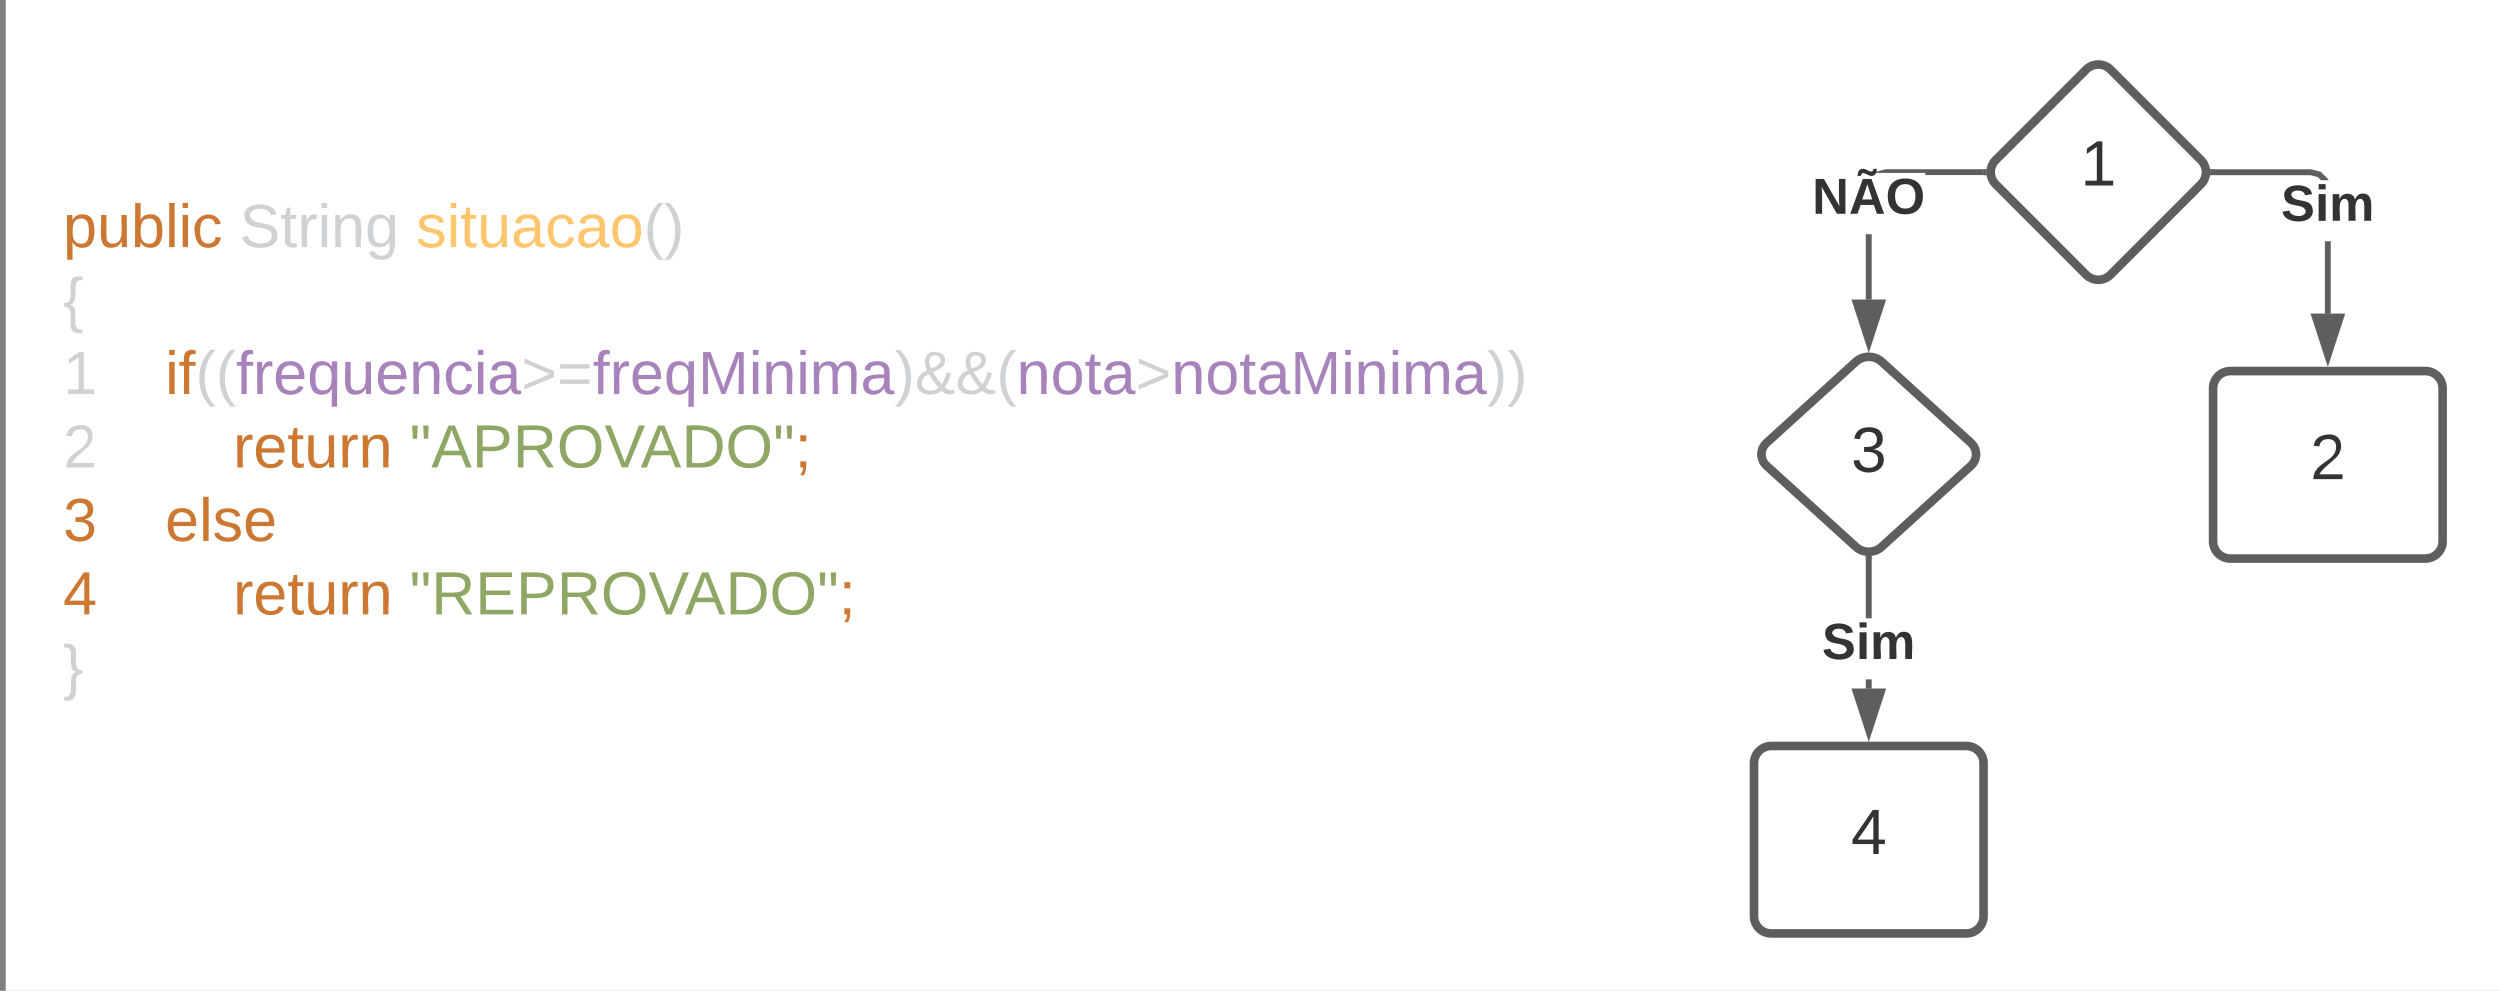 <svg xmlns="http://www.w3.org/2000/svg" xmlns:xlink="http://www.w3.org/1999/xlink" xmlns:lucid="lucid" width="871.33" height="345.33"><rect width="100%" height="100%" fill="#808080" stroke="none"/><g transform="translate(2 -20)" lucid:page-tab-id="0_0"><path d="M0 0h1870.87v1322.83H0z" fill="#fff"/><path d="M580 267.33h240v60H580z" fill="none"/><path d="M20 66.67h580V290H20z" fill="none"/><use xlink:href="#a" transform="matrix(1,0,0,1,20,66.667) translate(0 39.467)"/><use xlink:href="#b" transform="matrix(1,0,0,1,20,66.667) translate(61.511 39.467)"/><use xlink:href="#c" transform="matrix(1,0,0,1,20,66.667) translate(123.022 39.467)"/><use xlink:href="#d" transform="matrix(1,0,0,1,20,66.667) translate(0 65.067)"/><use xlink:href="#e" transform="matrix(1,0,0,1,20,66.667) translate(0 90.667)"/><use xlink:href="#f" transform="matrix(1,0,0,1,20,66.667) translate(35.556 90.667)"/><use xlink:href="#g" transform="matrix(1,0,0,1,20,66.667) translate(0 116.267)"/><use xlink:href="#h" transform="matrix(1,0,0,1,20,66.667) translate(59.259 116.267)"/><use xlink:href="#i" transform="matrix(1,0,0,1,20,66.667) translate(120.77 116.267)"/><use xlink:href="#j" transform="matrix(1,0,0,1,20,66.667) translate(0 141.867)"/><use xlink:href="#k" transform="matrix(1,0,0,1,20,66.667) translate(35.556 141.867)"/><use xlink:href="#l" transform="matrix(1,0,0,1,20,66.667) translate(0 167.467)"/><use xlink:href="#m" transform="matrix(1,0,0,1,20,66.667) translate(59.259 167.467)"/><use xlink:href="#n" transform="matrix(1,0,0,1,20,66.667) translate(120.77 167.467)"/><use xlink:href="#o" transform="matrix(1,0,0,1,20,66.667) translate(0 193.067)"/><path d="M725.1 44.24c2.33-2.34 6.13-2.34 8.48 0l31.5 31.52c2.35 2.34 2.35 6.14 0 8.48l-31.5 31.52c-2.35 2.34-6.15 2.34-8.5 0l-31.5-31.52c-2.35-2.34-2.35-6.14 0-8.48z" stroke="#5e5e5e" stroke-width="3" fill="#fff"/><use xlink:href="#p" transform="matrix(1,0,0,1,694.333,45) translate(28.832 39.653)"/><path d="M644.9 146.03c2.44-2.22 6.42-2.22 8.87 0l31.12 28.27c2.44 2.23 2.44 5.84 0 8.07l-31.13 28.26c-2.45 2.23-6.43 2.23-8.88 0l-31.13-28.26c-2.45-2.23-2.45-5.84 0-8.07z" stroke="#5e5e5e" stroke-width="3" fill="#fff"/><use xlink:href="#q" transform="matrix(1,0,0,1,614.333,147) translate(28.832 37.465)"/><path d="M609.33 286c0-3.3 2.7-6 6-6h68c3.32 0 6 2.7 6 6v53.33c0 3.32-2.68 6-6 6h-68c-3.3 0-6-2.68-6-6z" stroke="#5e5e5e" stroke-width="3" fill="#fff"/><use xlink:href="#r" transform="matrix(1,0,0,1,621.333,292) translate(21.827 25.653)"/><path d="M769.33 155.33c0-3.3 2.7-6 6-6h68c3.32 0 6 2.7 6 6v53.34c0 3.3-2.68 6-6 6h-68c-3.3 0-6-2.7-6-6z" stroke="#5e5e5e" stroke-width="3" fill="#fff"/><use xlink:href="#s" transform="matrix(1,0,0,1,781.333,161.333) translate(21.827 25.653)"/><path d="M810.33 129.33h-2v-25.25h2zm-3.45-49.4l2.53 2.52.1.3h-2.63l-1.03-1.04-2.64-.7h-33.88v-2h34.15z" stroke="#5e5e5e" stroke-width=".05" fill="#5e5e5e"/><path d="M769.35 81h-1.17l.2-1.33-.17-.67h1.15z" fill="#5e5e5e"/><path d="M769.37 81.03h-1.22l.2-1.36-.17-.7h1.2zm-1.13-2l.15.64-.2 1.3h1.12v-1.94z" stroke="#5e5e5e" stroke-width=".05" fill="#5e5e5e"/><path d="M809.33 144.6l-4.63-14.27h9.27z" fill="#5e5e5e"/><path d="M809.33 147.83l-6-18.5h12.02zm-3.26-16.5l3.26 10.03 3.26-10.03z" stroke="#5e5e5e" stroke-width=".05" fill="#5e5e5e"/><g><use xlink:href="#t" transform="matrix(1,0,0,1,793.037,82.743) translate(0 14.222)"/></g><path d="M650.33 124.4h-2v-22.78h2zM689.35 81h-20.3v-.72h-17.62l.36-.36 3.4-.92h34.15z" stroke="#5e5e5e" stroke-width=".05" fill="#5e5e5e"/><path d="M690.3 80.33l.15.67h-1.13v-2h1.16z" fill="#5e5e5e"/><path d="M690.33 80.33l.16.7h-1.2v-2.06h1.2zm-.98-1.3v1.94h1.07l-.14-.64.18-1.3z" stroke="#5e5e5e" stroke-width=".05" fill="#5e5e5e"/><path d="M649.33 139.68l-4.63-14.27h9.27z" fill="#5e5e5e"/><path d="M649.33 142.92l-6-18.5h12.02zm-3.26-16.5l3.26 10.02 3.26-10.03z" stroke="#5e5e5e" stroke-width=".05" fill="#5e5e5e"/><g><use xlink:href="#u" transform="matrix(1,0,0,1,629.63,80.285) translate(0 14.222)"/></g><path d="M650.33 260h-2v-3.2h2zm0-24.54h-2v-20.7h2z" stroke="#5e5e5e" stroke-width=".05" fill="#5e5e5e"/><path d="M649.92 213.8l.4-.1v1.08h-2v-1.12z" fill="#5e5e5e"/><path d="M649.92 213.78l.44-.1v1.12h-2.05v-1.16zm-1.56.97h1.95v-1l-.38.08-1.56-.14z" stroke="#5e5e5e" stroke-width=".05" fill="#5e5e5e"/><path d="M649.33 275.26L644.7 261h9.27z" fill="#5e5e5e"/><path d="M649.33 278.5l-6-18.5h12.02zm-3.26-16.5l3.26 10.03L652.6 262z" stroke="#5e5e5e" stroke-width=".05" fill="#5e5e5e"/><g><use xlink:href="#t" transform="matrix(1,0,0,1,633.037,235.459) translate(0 14.222)"/></g><defs><path fill="#cc7832" d="M115-194c55 1 70 41 70 98S169 2 115 4C84 4 66-9 55-30l1 105H24l-1-265h31l2 30c10-21 28-34 59-34zm-8 174c40 0 45-34 45-75s-6-73-45-74c-42 0-51 32-51 76 0 43 10 73 51 73" id="v"/><path fill="#cc7832" d="M84 4C-5 8 30-112 23-190h32v120c0 31 7 50 39 49 72-2 45-101 50-169h31l1 190h-30c-1-10 1-25-2-33-11 22-28 36-60 37" id="w"/><path fill="#cc7832" d="M115-194c53 0 69 39 70 98 0 66-23 100-70 100C84 3 66-7 56-30L54 0H23l1-261h32v101c10-23 28-34 59-34zm-8 174c40 0 45-34 45-75 0-40-5-75-45-74-42 0-51 32-51 76 0 43 10 73 51 73" id="x"/><path fill="#cc7832" d="M24 0v-261h32V0H24" id="y"/><path fill="#cc7832" d="M24-231v-30h32v30H24zM24 0v-190h32V0H24" id="z"/><path fill="#cc7832" d="M96-169c-40 0-48 33-48 73s9 75 48 75c24 0 41-14 43-38l32 2c-6 37-31 61-74 61-59 0-76-41-82-99-10-93 101-131 147-64 4 7 5 14 7 22l-32 3c-4-21-16-35-41-35" id="A"/><g id="a"><use transform="matrix(0.059,0,0,0.059,0,0)" xlink:href="#v"/><use transform="matrix(0.059,0,0,0.059,11.852,0)" xlink:href="#w"/><use transform="matrix(0.059,0,0,0.059,23.704,0)" xlink:href="#x"/><use transform="matrix(0.059,0,0,0.059,35.556,0)" xlink:href="#y"/><use transform="matrix(0.059,0,0,0.059,40.237,0)" xlink:href="#z"/><use transform="matrix(0.059,0,0,0.059,44.919,0)" xlink:href="#A"/></g><path fill="#cfd2d5" d="M185-189c-5-48-123-54-124 2 14 75 158 14 163 119 3 78-121 87-175 55-17-10-28-26-33-46l33-7c5 56 141 63 141-1 0-78-155-14-162-118-5-82 145-84 179-34 5 7 8 16 11 25" id="B"/><path fill="#cfd2d5" d="M59-47c-2 24 18 29 38 22v24C64 9 27 4 27-40v-127H5v-23h24l9-43h21v43h35v23H59v120" id="C"/><path fill="#cfd2d5" d="M114-163C36-179 61-72 57 0H25l-1-190h30c1 12-1 29 2 39 6-27 23-49 58-41v29" id="D"/><path fill="#cfd2d5" d="M24-231v-30h32v30H24zM24 0v-190h32V0H24" id="E"/><path fill="#cfd2d5" d="M117-194c89-4 53 116 60 194h-32v-121c0-31-8-49-39-48C34-167 62-67 57 0H25l-1-190h30c1 10-1 24 2 32 11-22 29-35 61-36" id="F"/><path fill="#cfd2d5" d="M177-190C167-65 218 103 67 71c-23-6-38-20-44-43l32-5c15 47 100 32 89-28v-30C133-14 115 1 83 1 29 1 15-40 15-95c0-56 16-97 71-98 29-1 48 16 59 35 1-10 0-23 2-32h30zM94-22c36 0 50-32 50-73 0-42-14-75-50-75-39 0-46 34-46 75s6 73 46 73" id="G"/><g id="b"><use transform="matrix(0.059,0,0,0.059,0,0)" xlink:href="#B"/><use transform="matrix(0.059,0,0,0.059,14.222,0)" xlink:href="#C"/><use transform="matrix(0.059,0,0,0.059,20.148,0)" xlink:href="#D"/><use transform="matrix(0.059,0,0,0.059,27.2,0)" xlink:href="#E"/><use transform="matrix(0.059,0,0,0.059,31.881,0)" xlink:href="#F"/><use transform="matrix(0.059,0,0,0.059,43.733,0)" xlink:href="#G"/></g><path fill="#ffc66d" d="M135-143c-3-34-86-38-87 0 15 53 115 12 119 90S17 21 10-45l28-5c4 36 97 45 98 0-10-56-113-15-118-90-4-57 82-63 122-42 12 7 21 19 24 35" id="H"/><path fill="#ffc66d" d="M24-231v-30h32v30H24zM24 0v-190h32V0H24" id="I"/><path fill="#ffc66d" d="M59-47c-2 24 18 29 38 22v24C64 9 27 4 27-40v-127H5v-23h24l9-43h21v43h35v23H59v120" id="J"/><path fill="#ffc66d" d="M84 4C-5 8 30-112 23-190h32v120c0 31 7 50 39 49 72-2 45-101 50-169h31l1 190h-30c-1-10 1-25-2-33-11 22-28 36-60 37" id="K"/><path fill="#ffc66d" d="M141-36C126-15 110 5 73 4 37 3 15-17 15-53c-1-64 63-63 125-63 3-35-9-54-41-54-24 1-41 7-42 31l-33-3c5-37 33-52 76-52 45 0 72 20 72 64v82c-1 20 7 32 28 27v20c-31 9-61-2-59-35zM48-53c0 20 12 33 32 33 41-3 63-29 60-74-43 2-92-5-92 41" id="L"/><path fill="#ffc66d" d="M96-169c-40 0-48 33-48 73s9 75 48 75c24 0 41-14 43-38l32 2c-6 37-31 61-74 61-59 0-76-41-82-99-10-93 101-131 147-64 4 7 5 14 7 22l-32 3c-4-21-16-35-41-35" id="M"/><path fill="#ffc66d" d="M100-194c62-1 85 37 85 99 1 63-27 99-86 99S16-35 15-95c0-66 28-99 85-99zM99-20c44 1 53-31 53-75 0-43-8-75-51-75s-53 32-53 75 10 74 51 75" id="N"/><path fill="#cfd2d5" d="M87 75C49 33 22-17 22-94c0-76 28-126 65-167h31c-38 41-64 92-64 168S80 34 118 75H87" id="O"/><path fill="#cfd2d5" d="M33-261c38 41 65 92 65 168S71 34 33 75H2C39 34 66-17 66-93S39-220 2-261h31" id="P"/><g id="c"><use transform="matrix(0.059,0,0,0.059,0,0)" xlink:href="#H"/><use transform="matrix(0.059,0,0,0.059,10.667,0)" xlink:href="#I"/><use transform="matrix(0.059,0,0,0.059,15.348,0)" xlink:href="#J"/><use transform="matrix(0.059,0,0,0.059,21.274,0)" xlink:href="#K"/><use transform="matrix(0.059,0,0,0.059,33.126,0)" xlink:href="#L"/><use transform="matrix(0.059,0,0,0.059,44.978,0)" xlink:href="#M"/><use transform="matrix(0.059,0,0,0.059,55.644,0)" xlink:href="#L"/><use transform="matrix(0.059,0,0,0.059,67.496,0)" xlink:href="#N"/><use transform="matrix(0.059,0,0,0.059,79.348,0)" xlink:href="#O"/><use transform="matrix(0.059,0,0,0.059,86.4,0)" xlink:href="#P"/></g><path fill="#cfd2d5" d="M39-94c74 12-11 154 75 146v23c-44 4-70-10-70-52C44-23 55-84 6-82v-22c81 4-7-162 84-157h24v23c-82-15-2 131-75 144" id="Q"/><use transform="matrix(0.059,0,0,0.059,0,0)" xlink:href="#Q" id="d"/><path fill="#cfd2d5" d="M27 0v-27h64v-190l-56 39v-29l58-41h29v221h61V0H27" id="R"/><use transform="matrix(0.059,0,0,0.059,0,0)" xlink:href="#R" id="e"/><path fill="#cc7832" d="M101-234c-31-9-42 10-38 44h38v23H63V0H32v-167H5v-23h27c-7-52 17-82 69-68v24" id="S"/><path fill="#a782bb" d="M101-234c-31-9-42 10-38 44h38v23H63V0H32v-167H5v-23h27c-7-52 17-82 69-68v24" id="T"/><path fill="#a782bb" d="M114-163C36-179 61-72 57 0H25l-1-190h30c1 12-1 29 2 39 6-27 23-49 58-41v29" id="U"/><path fill="#a782bb" d="M100-194c63 0 86 42 84 106H49c0 40 14 67 53 68 26 1 43-12 49-29l28 8c-11 28-37 45-77 45C44 4 14-33 15-96c1-61 26-98 85-98zm52 81c6-60-76-77-97-28-3 7-6 17-6 28h103" id="V"/><path fill="#a782bb" d="M145-31C134-9 116 4 85 4 32 4 16-35 15-94c0-59 17-99 70-100 32-1 48 14 60 33 0-11-1-24 2-32h30l-1 268h-32zM93-21c41 0 51-33 51-76s-8-73-50-73c-40 0-46 35-46 75s5 74 45 74" id="W"/><path fill="#a782bb" d="M84 4C-5 8 30-112 23-190h32v120c0 31 7 50 39 49 72-2 45-101 50-169h31l1 190h-30c-1-10 1-25-2-33-11 22-28 36-60 37" id="X"/><path fill="#a782bb" d="M117-194c89-4 53 116 60 194h-32v-121c0-31-8-49-39-48C34-167 62-67 57 0H25l-1-190h30c1 10-1 24 2 32 11-22 29-35 61-36" id="Y"/><path fill="#a782bb" d="M96-169c-40 0-48 33-48 73s9 75 48 75c24 0 41-14 43-38l32 2c-6 37-31 61-74 61-59 0-76-41-82-99-10-93 101-131 147-64 4 7 5 14 7 22l-32 3c-4-21-16-35-41-35" id="Z"/><path fill="#a782bb" d="M24-231v-30h32v30H24zM24 0v-190h32V0H24" id="aa"/><path fill="#a782bb" d="M141-36C126-15 110 5 73 4 37 3 15-17 15-53c-1-64 63-63 125-63 3-35-9-54-41-54-24 1-41 7-42 31l-33-3c5-37 33-52 76-52 45 0 72 20 72 64v82c-1 20 7 32 28 27v20c-31 9-61-2-59-35zM48-53c0 20 12 33 32 33 41-3 63-29 60-74-43 2-92-5-92 41" id="ab"/><path fill="#cfd2d5" d="M18-27v-27l151-64-151-65v-27l175 74v36" id="ac"/><path fill="#cfd2d5" d="M18-150v-26h174v26H18zm0 90v-26h174v26H18" id="ad"/><path fill="#a782bb" d="M240 0l2-218c-23 76-54 145-80 218h-23L58-218 59 0H30v-248h44l77 211c21-75 51-140 76-211h43V0h-30" id="ae"/><path fill="#a782bb" d="M210-169c-67 3-38 105-44 169h-31v-121c0-29-5-50-35-48C34-165 62-65 56 0H25l-1-190h30c1 10-1 24 2 32 10-44 99-50 107 0 11-21 27-35 58-36 85-2 47 119 55 194h-31v-121c0-29-5-49-35-48" id="af"/><path fill="#cfd2d5" d="M234-2c-28 10-62 0-77-18C117 19 8 12 13-65c3-43 29-61 60-76-25-40-17-114 47-108 35 3 59 15 59 50 0 44-40 53-71 69 14 26 32 50 51 72 14-21 24-43 30-72l26 8c-9 33-21 57-38 82 13 13 33 22 57 15v23zM97-151c25-10 52-18 56-48-1-18-13-29-33-29-42 0-39 50-23 77zM42-66c-3 51 71 58 98 28-20-24-41-51-56-80-23 10-40 24-42 52" id="ag"/><path fill="#a782bb" d="M100-194c62-1 85 37 85 99 1 63-27 99-86 99S16-35 15-95c0-66 28-99 85-99zM99-20c44 1 53-31 53-75 0-43-8-75-51-75s-53 32-53 75 10 74 51 75" id="ah"/><path fill="#a782bb" d="M59-47c-2 24 18 29 38 22v24C64 9 27 4 27-40v-127H5v-23h24l9-43h21v43h35v23H59v120" id="ai"/><g id="f"><use transform="matrix(0.059,0,0,0.059,0,0)" xlink:href="#z"/><use transform="matrix(0.059,0,0,0.059,4.681,0)" xlink:href="#S"/><use transform="matrix(0.059,0,0,0.059,10.607,0)" xlink:href="#O"/><use transform="matrix(0.059,0,0,0.059,17.659,0)" xlink:href="#O"/><use transform="matrix(0.059,0,0,0.059,24.711,0)" xlink:href="#T"/><use transform="matrix(0.059,0,0,0.059,30.637,0)" xlink:href="#U"/><use transform="matrix(0.059,0,0,0.059,37.689,0)" xlink:href="#V"/><use transform="matrix(0.059,0,0,0.059,49.541,0)" xlink:href="#W"/><use transform="matrix(0.059,0,0,0.059,61.393,0)" xlink:href="#X"/><use transform="matrix(0.059,0,0,0.059,73.244,0)" xlink:href="#V"/><use transform="matrix(0.059,0,0,0.059,85.096,0)" xlink:href="#Y"/><use transform="matrix(0.059,0,0,0.059,96.948,0)" xlink:href="#Z"/><use transform="matrix(0.059,0,0,0.059,107.615,0)" xlink:href="#aa"/><use transform="matrix(0.059,0,0,0.059,112.296,0)" xlink:href="#ab"/><use transform="matrix(0.059,0,0,0.059,124.148,0)" xlink:href="#ac"/><use transform="matrix(0.059,0,0,0.059,136.593,0)" xlink:href="#ad"/><use transform="matrix(0.059,0,0,0.059,149.037,0)" xlink:href="#T"/><use transform="matrix(0.059,0,0,0.059,154.963,0)" xlink:href="#U"/><use transform="matrix(0.059,0,0,0.059,162.015,0)" xlink:href="#V"/><use transform="matrix(0.059,0,0,0.059,173.867,0)" xlink:href="#W"/><use transform="matrix(0.059,0,0,0.059,185.719,0)" xlink:href="#ae"/><use transform="matrix(0.059,0,0,0.059,203.437,0)" xlink:href="#aa"/><use transform="matrix(0.059,0,0,0.059,208.119,0)" xlink:href="#Y"/><use transform="matrix(0.059,0,0,0.059,219.97,0)" xlink:href="#aa"/><use transform="matrix(0.059,0,0,0.059,224.652,0)" xlink:href="#af"/><use transform="matrix(0.059,0,0,0.059,242.37,0)" xlink:href="#ab"/><use transform="matrix(0.059,0,0,0.059,254.222,0)" xlink:href="#P"/><use transform="matrix(0.059,0,0,0.059,261.274,0)" xlink:href="#ag"/><use transform="matrix(0.059,0,0,0.059,275.496,0)" xlink:href="#ag"/><use transform="matrix(0.059,0,0,0.059,289.719,0)" xlink:href="#O"/><use transform="matrix(0.059,0,0,0.059,296.77,0)" xlink:href="#Y"/><use transform="matrix(0.059,0,0,0.059,308.622,0)" xlink:href="#ah"/><use transform="matrix(0.059,0,0,0.059,320.474,0)" xlink:href="#ai"/><use transform="matrix(0.059,0,0,0.059,326.4,0)" xlink:href="#ab"/><use transform="matrix(0.059,0,0,0.059,338.252,0)" xlink:href="#ac"/><use transform="matrix(0.059,0,0,0.059,350.696,0)" xlink:href="#Y"/><use transform="matrix(0.059,0,0,0.059,362.548,0)" xlink:href="#ah"/><use transform="matrix(0.059,0,0,0.059,374.4,0)" xlink:href="#ai"/><use transform="matrix(0.059,0,0,0.059,380.326,0)" xlink:href="#ab"/><use transform="matrix(0.059,0,0,0.059,392.178,0)" xlink:href="#ae"/><use transform="matrix(0.059,0,0,0.059,409.896,0)" xlink:href="#aa"/><use transform="matrix(0.059,0,0,0.059,414.578,0)" xlink:href="#Y"/><use transform="matrix(0.059,0,0,0.059,426.43,0)" xlink:href="#aa"/><use transform="matrix(0.059,0,0,0.059,431.111,0)" xlink:href="#af"/><use transform="matrix(0.059,0,0,0.059,448.83,0)" xlink:href="#ab"/><use transform="matrix(0.059,0,0,0.059,460.681,0)" xlink:href="#P"/><use transform="matrix(0.059,0,0,0.059,467.733,0)" xlink:href="#P"/></g><path fill="#cfd2d5" d="M101-251c82-7 93 87 43 132L82-64C71-53 59-42 53-27h129V0H18c2-99 128-94 128-182 0-28-16-43-45-43s-46 15-49 41l-32-3c6-41 34-60 81-64" id="aj"/><use transform="matrix(0.059,0,0,0.059,0,0)" xlink:href="#aj" id="g"/><path fill="#cc7832" d="M114-163C36-179 61-72 57 0H25l-1-190h30c1 12-1 29 2 39 6-27 23-49 58-41v29" id="ak"/><path fill="#cc7832" d="M100-194c63 0 86 42 84 106H49c0 40 14 67 53 68 26 1 43-12 49-29l28 8c-11 28-37 45-77 45C44 4 14-33 15-96c1-61 26-98 85-98zm52 81c6-60-76-77-97-28-3 7-6 17-6 28h103" id="al"/><path fill="#cc7832" d="M59-47c-2 24 18 29 38 22v24C64 9 27 4 27-40v-127H5v-23h24l9-43h21v43h35v23H59v120" id="am"/><path fill="#cc7832" d="M117-194c89-4 53 116 60 194h-32v-121c0-31-8-49-39-48C34-167 62-67 57 0H25l-1-190h30c1 10-1 24 2 32 11-22 29-35 61-36" id="an"/><g id="h"><use transform="matrix(0.059,0,0,0.059,0,0)" xlink:href="#ak"/><use transform="matrix(0.059,0,0,0.059,7.052,0)" xlink:href="#al"/><use transform="matrix(0.059,0,0,0.059,18.904,0)" xlink:href="#am"/><use transform="matrix(0.059,0,0,0.059,24.83,0)" xlink:href="#w"/><use transform="matrix(0.059,0,0,0.059,36.681,0)" xlink:href="#ak"/><use transform="matrix(0.059,0,0,0.059,43.733,0)" xlink:href="#an"/></g><path fill="#8ea765" d="M109-170H84l-4-78h32zm-65 0H19l-4-78h33" id="ao"/><path fill="#8ea765" d="M205 0l-28-72H64L36 0H1l101-248h38L239 0h-34zm-38-99l-47-123c-12 45-31 82-46 123h93" id="ap"/><path fill="#8ea765" d="M30-248c87 1 191-15 191 75 0 78-77 80-158 76V0H30v-248zm33 125c57 0 124 11 124-50 0-59-68-47-124-48v98" id="aq"/><path fill="#8ea765" d="M233-177c-1 41-23 64-60 70L243 0h-38l-65-103H63V0H30v-248c88 3 205-21 203 71zM63-129c60-2 137 13 137-47 0-61-80-42-137-45v92" id="ar"/><path fill="#8ea765" d="M140-251c81 0 123 46 123 126C263-46 219 4 140 4 59 4 17-45 17-125s42-126 123-126zm0 227c63 0 89-41 89-101s-29-99-89-99c-61 0-89 39-89 99S79-25 140-24" id="as"/><path fill="#8ea765" d="M137 0h-34L2-248h35l83 218 83-218h36" id="at"/><path fill="#8ea765" d="M30-248c118-7 216 8 213 122C240-48 200 0 122 0H30v-248zM63-27c89 8 146-16 146-99s-60-101-146-95v194" id="au"/><path fill="#cc7832" d="M68-36c1 33-1 63-14 82H32c9-13 17-26 17-46H33v-36h35zM33-154v-36h35v36H33" id="av"/><g id="i"><use transform="matrix(0.059,0,0,0.059,0,0)" xlink:href="#ao"/><use transform="matrix(0.059,0,0,0.059,7.526,0)" xlink:href="#ap"/><use transform="matrix(0.059,0,0,0.059,21.748,0)" xlink:href="#aq"/><use transform="matrix(0.059,0,0,0.059,35.97,0)" xlink:href="#ar"/><use transform="matrix(0.059,0,0,0.059,51.319,0)" xlink:href="#as"/><use transform="matrix(0.059,0,0,0.059,67.911,0)" xlink:href="#at"/><use transform="matrix(0.059,0,0,0.059,80.533,0)" xlink:href="#ap"/><use transform="matrix(0.059,0,0,0.059,94.756,0)" xlink:href="#au"/><use transform="matrix(0.059,0,0,0.059,110.104,0)" xlink:href="#as"/><use transform="matrix(0.059,0,0,0.059,126.696,0)" xlink:href="#ao"/><use transform="matrix(0.059,0,0,0.059,134.222,0)" xlink:href="#av"/></g><path fill="#cc7832" d="M126-127c33 6 58 20 58 59 0 88-139 92-164 29-3-8-5-16-6-25l32-3c6 27 21 44 54 44 32 0 52-15 52-46 0-38-36-46-79-43v-28c39 1 72-4 72-42 0-27-17-43-46-43-28 0-47 15-49 41l-32-3c6-42 35-63 81-64 48-1 79 21 79 65 0 36-21 52-52 59" id="aw"/><use transform="matrix(0.059,0,0,0.059,0,0)" xlink:href="#aw" id="j"/><path fill="#cc7832" d="M135-143c-3-34-86-38-87 0 15 53 115 12 119 90S17 21 10-45l28-5c4 36 97 45 98 0-10-56-113-15-118-90-4-57 82-63 122-42 12 7 21 19 24 35" id="ax"/><g id="k"><use transform="matrix(0.059,0,0,0.059,0,0)" xlink:href="#al"/><use transform="matrix(0.059,0,0,0.059,11.852,0)" xlink:href="#y"/><use transform="matrix(0.059,0,0,0.059,16.533,0)" xlink:href="#ax"/><use transform="matrix(0.059,0,0,0.059,27.2,0)" xlink:href="#al"/></g><path fill="#cc7832" d="M155-56V0h-30v-56H8v-25l114-167h33v167h35v25h-35zm-30-156c-27 46-58 90-88 131h88v-131" id="ay"/><use transform="matrix(0.059,0,0,0.059,0,0)" xlink:href="#ay" id="l"/><g id="m"><use transform="matrix(0.059,0,0,0.059,0,0)" xlink:href="#ak"/><use transform="matrix(0.059,0,0,0.059,7.052,0)" xlink:href="#al"/><use transform="matrix(0.059,0,0,0.059,18.904,0)" xlink:href="#am"/><use transform="matrix(0.059,0,0,0.059,24.83,0)" xlink:href="#w"/><use transform="matrix(0.059,0,0,0.059,36.681,0)" xlink:href="#ak"/><use transform="matrix(0.059,0,0,0.059,43.733,0)" xlink:href="#an"/></g><path fill="#8ea765" d="M30 0v-248h187v28H63v79h144v27H63v87h162V0H30" id="az"/><g id="n"><use transform="matrix(0.059,0,0,0.059,0,0)" xlink:href="#ao"/><use transform="matrix(0.059,0,0,0.059,7.526,0)" xlink:href="#ar"/><use transform="matrix(0.059,0,0,0.059,22.874,0)" xlink:href="#az"/><use transform="matrix(0.059,0,0,0.059,37.096,0)" xlink:href="#aq"/><use transform="matrix(0.059,0,0,0.059,51.319,0)" xlink:href="#ar"/><use transform="matrix(0.059,0,0,0.059,66.667,0)" xlink:href="#as"/><use transform="matrix(0.059,0,0,0.059,83.259,0)" xlink:href="#at"/><use transform="matrix(0.059,0,0,0.059,95.881,0)" xlink:href="#ap"/><use transform="matrix(0.059,0,0,0.059,110.104,0)" xlink:href="#au"/><use transform="matrix(0.059,0,0,0.059,125.452,0)" xlink:href="#as"/><use transform="matrix(0.059,0,0,0.059,142.044,0)" xlink:href="#ao"/><use transform="matrix(0.059,0,0,0.059,149.57,0)" xlink:href="#av"/></g><path fill="#cfd2d5" d="M76-40C78 24 84 88 6 75V52C86 64 9-79 80-94c-40-6-34-59-34-106 1-29-11-41-40-38v-23c44-4 70 10 70 52 0 47-12 108 38 105v22c-26 1-39 14-38 42" id="aA"/><use transform="matrix(0.059,0,0,0.059,0,0)" xlink:href="#aA" id="o"/><path fill="#333" d="M27 0v-27h64v-190l-56 39v-29l58-41h29v221h61V0H27" id="aB"/><use transform="matrix(0.062,0,0,0.062,0,0)" xlink:href="#aB" id="p"/><path fill="#333" d="M126-127c33 6 58 20 58 59 0 88-139 92-164 29-3-8-5-16-6-25l32-3c6 27 21 44 54 44 32 0 52-15 52-46 0-38-36-46-79-43v-28c39 1 72-4 72-42 0-27-17-43-46-43-28 0-47 15-49 41l-32-3c6-42 35-63 81-64 48-1 79 21 79 65 0 36-21 52-52 59" id="aC"/><use transform="matrix(0.062,0,0,0.062,0,0)" xlink:href="#aC" id="q"/><path fill="#333" d="M155-56V0h-30v-56H8v-25l114-167h33v167h35v25h-35zm-30-156c-27 46-58 90-88 131h88v-131" id="aD"/><use transform="matrix(0.062,0,0,0.062,0,0)" xlink:href="#aD" id="r"/><path fill="#333" d="M101-251c82-7 93 87 43 132L82-64C71-53 59-42 53-27h129V0H18c2-99 128-94 128-182 0-28-16-43-45-43s-46 15-49 41l-32-3c6-41 34-60 81-64" id="aE"/><use transform="matrix(0.062,0,0,0.062,0,0)" xlink:href="#aE" id="s"/><path fill="#333" d="M169-182c-1-43-94-46-97-3 18 66 151 10 154 114 3 95-165 93-204 36-6-8-10-19-12-30l50-8c3 46 112 56 116 5-17-69-150-10-154-114-4-87 153-88 188-35 5 8 8 18 10 28" id="aF"/><path fill="#333" d="M25-224v-37h50v37H25zM25 0v-190h50V0H25" id="aG"/><path fill="#333" d="M220-157c-53 9-28 100-34 157h-49v-107c1-27-5-49-29-50C55-147 81-57 75 0H25l-1-190h47c2 12-1 28 3 38 10-53 101-56 108 0 13-22 24-43 59-42 82 1 51 116 57 194h-49v-107c-1-25-5-48-29-50" id="aH"/><g id="t"><use transform="matrix(0.049,0,0,0.049,0,0)" xlink:href="#aF"/><use transform="matrix(0.049,0,0,0.049,11.852,0)" xlink:href="#aG"/><use transform="matrix(0.049,0,0,0.049,16.79,0)" xlink:href="#aH"/></g><path fill="#333" d="M175 0L67-191c6 58 2 128 3 191H24v-248h59L193-55c-6-58-2-129-3-193h46V0h-61" id="aI"/><path fill="#333" d="M101-320c28 0 65 44 74 0h23c0 29-10 51-39 51-28-1-66-45-74 0H61c2-28 9-52 40-51zM199 0l-22-63H83L61 0H9l90-248h61L250 0h-51zm-33-102l-36-108c-10 38-24 72-36 108h72" id="aJ"/><path fill="#333" d="M140-251c80 0 125 45 125 126S219 4 139 4C58 4 15-44 15-125s44-126 125-126zm-1 214c52 0 73-35 73-88 0-50-21-86-72-86-52 0-73 35-73 86s22 88 72 88" id="aK"/><g id="u"><use transform="matrix(0.049,0,0,0.049,0,0)" xlink:href="#aI"/><use transform="matrix(0.049,0,0,0.049,12.79,0)" xlink:href="#aJ"/><use transform="matrix(0.049,0,0,0.049,25.58,0)" xlink:href="#aK"/></g></defs></g></svg>